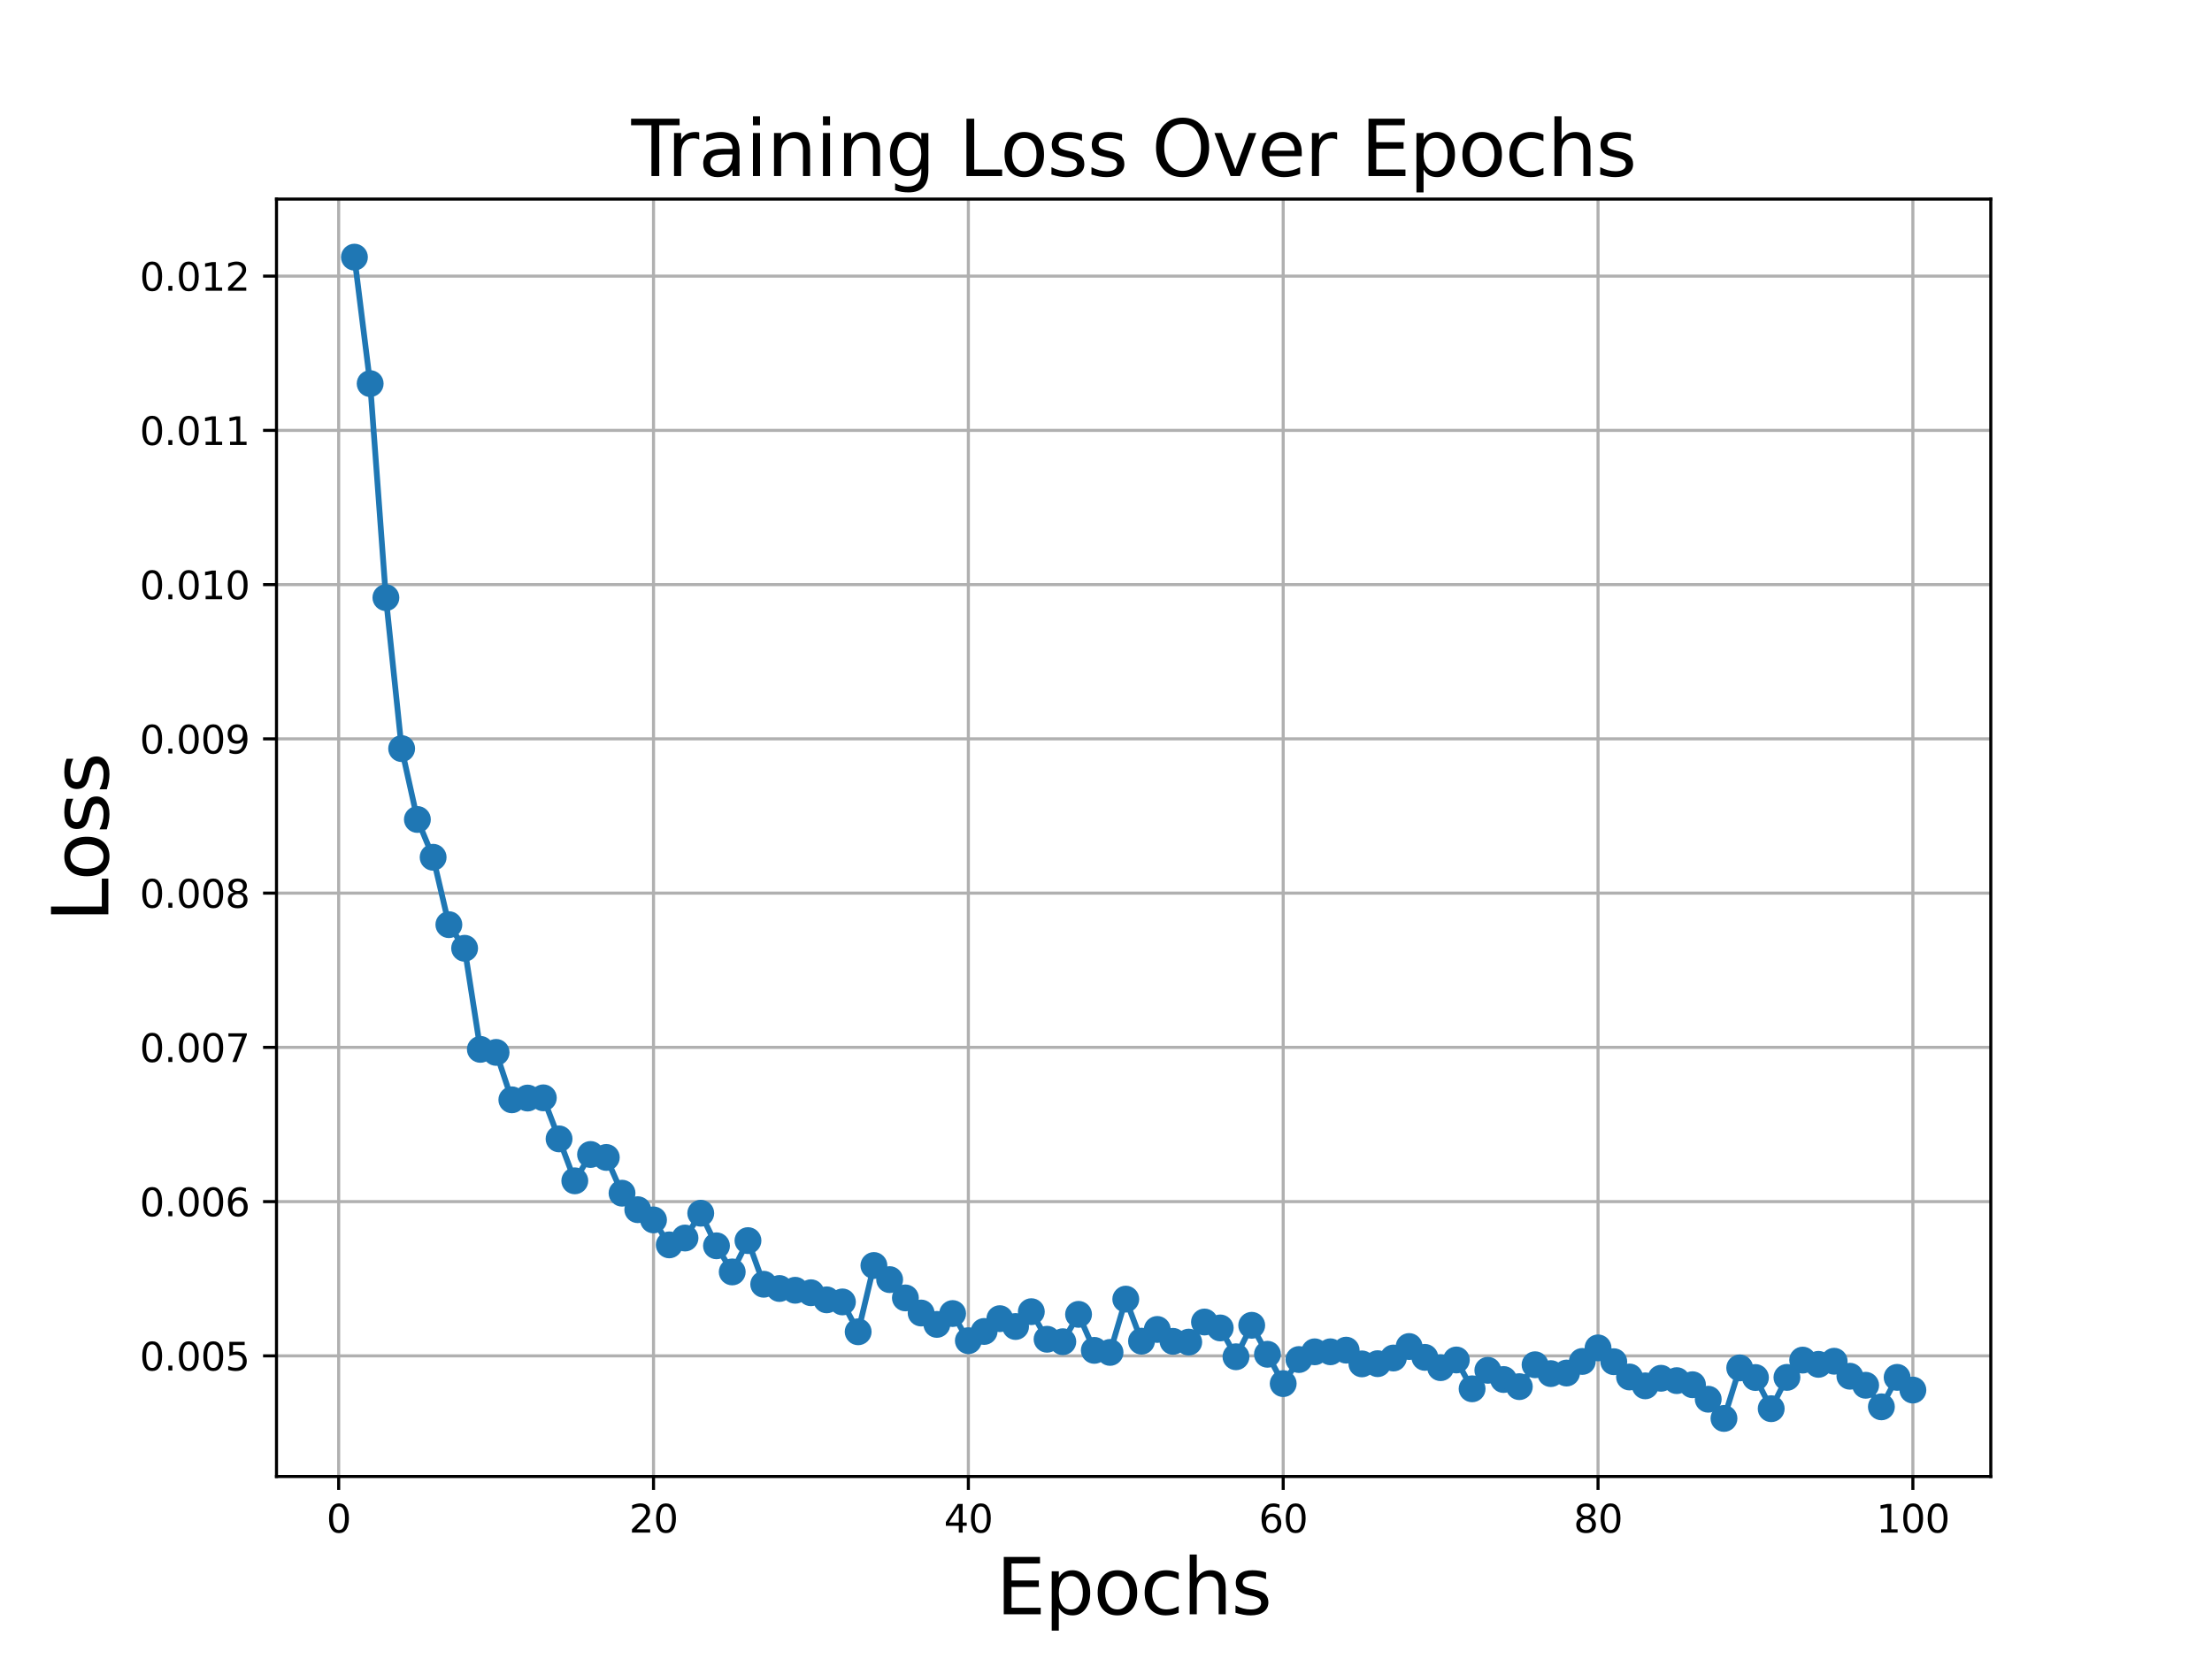<?xml version="1.0" encoding="utf-8" standalone="no"?>
<!DOCTYPE svg PUBLIC "-//W3C//DTD SVG 1.1//EN"
  "http://www.w3.org/Graphics/SVG/1.1/DTD/svg11.dtd">
<svg xmlns:xlink="http://www.w3.org/1999/xlink" width="576pt" height="432pt" viewBox="0 0 576 432" xmlns="http://www.w3.org/2000/svg" version="1.1">
 <defs>
  <style type="text/css">*{stroke-linejoin: round; stroke-linecap: butt}</style>
 </defs>
 <g id="figure_1">
  <g id="patch_1">
   <path d="M 0 432 
L 576 432 
L 576 0 
L 0 0 
z
" style="fill: #ffffff"/>
  </g>
  <g id="axes_1">
   <g id="patch_2">
    <path d="M 72 384.48 
L 518.4 384.48 
L 518.4 51.84 
L 72 51.84 
z
" style="fill: #ffffff"/>
   </g>
   <g id="matplotlib.axis_1">
    <g id="xtick_1">
     <g id="line2d_1">
      <path d="M 88.192 384.48 
L 88.192 51.84 
" clip-path="url(#p471de7dc19)" style="fill: none; stroke: #b0b0b0; stroke-width: 0.8; stroke-linecap: square"/>
     </g>
     <g id="line2d_2">
      <defs>
       <path id="m61d15bb980" d="M 0 0 
L 0 3.5 
" style="stroke: #000000; stroke-width: 0.8"/>
      </defs>
      <g>
       <use xlink:href="#m61d15bb980" x="88.192" y="384.48" style="stroke: #000000; stroke-width: 0.8"/>
      </g>
     </g>
     <g id="text_1">
      <!-- 0 -->
      <g transform="translate(85.01 399.078) scale(0.1 -0.1)">
       <defs>
        <path id="DejaVuSans-30" d="M 2034 4250 
Q 1547 4250 1301 3770 
Q 1056 3291 1056 2328 
Q 1056 1369 1301 889 
Q 1547 409 2034 409 
Q 2525 409 2770 889 
Q 3016 1369 3016 2328 
Q 3016 3291 2770 3770 
Q 2525 4250 2034 4250 
z
M 2034 4750 
Q 2819 4750 3233 4129 
Q 3647 3509 3647 2328 
Q 3647 1150 3233 529 
Q 2819 -91 2034 -91 
Q 1250 -91 836 529 
Q 422 1150 422 2328 
Q 422 3509 836 4129 
Q 1250 4750 2034 4750 
z
" transform="scale(0.016)"/>
       </defs>
       <use xlink:href="#DejaVuSans-30"/>
      </g>
     </g>
    </g>
    <g id="xtick_2">
     <g id="line2d_3">
      <path d="M 170.175 384.48 
L 170.175 51.84 
" clip-path="url(#p471de7dc19)" style="fill: none; stroke: #b0b0b0; stroke-width: 0.8; stroke-linecap: square"/>
     </g>
     <g id="line2d_4">
      <g>
       <use xlink:href="#m61d15bb980" x="170.175" y="384.48" style="stroke: #000000; stroke-width: 0.8"/>
      </g>
     </g>
     <g id="text_2">
      <!-- 20 -->
      <g transform="translate(163.813 399.078) scale(0.1 -0.1)">
       <defs>
        <path id="DejaVuSans-32" d="M 1228 531 
L 3431 531 
L 3431 0 
L 469 0 
L 469 531 
Q 828 903 1448 1529 
Q 2069 2156 2228 2338 
Q 2531 2678 2651 2914 
Q 2772 3150 2772 3378 
Q 2772 3750 2511 3984 
Q 2250 4219 1831 4219 
Q 1534 4219 1204 4116 
Q 875 4013 500 3803 
L 500 4441 
Q 881 4594 1212 4672 
Q 1544 4750 1819 4750 
Q 2544 4750 2975 4387 
Q 3406 4025 3406 3419 
Q 3406 3131 3298 2873 
Q 3191 2616 2906 2266 
Q 2828 2175 2409 1742 
Q 1991 1309 1228 531 
z
" transform="scale(0.016)"/>
       </defs>
       <use xlink:href="#DejaVuSans-32"/>
       <use xlink:href="#DejaVuSans-30" x="63.623"/>
      </g>
     </g>
    </g>
    <g id="xtick_3">
     <g id="line2d_5">
      <path d="M 252.159 384.48 
L 252.159 51.84 
" clip-path="url(#p471de7dc19)" style="fill: none; stroke: #b0b0b0; stroke-width: 0.8; stroke-linecap: square"/>
     </g>
     <g id="line2d_6">
      <g>
       <use xlink:href="#m61d15bb980" x="252.159" y="384.48" style="stroke: #000000; stroke-width: 0.8"/>
      </g>
     </g>
     <g id="text_3">
      <!-- 40 -->
      <g transform="translate(245.796 399.078) scale(0.1 -0.1)">
       <defs>
        <path id="DejaVuSans-34" d="M 2419 4116 
L 825 1625 
L 2419 1625 
L 2419 4116 
z
M 2253 4666 
L 3047 4666 
L 3047 1625 
L 3713 1625 
L 3713 1100 
L 3047 1100 
L 3047 0 
L 2419 0 
L 2419 1100 
L 313 1100 
L 313 1709 
L 2253 4666 
z
" transform="scale(0.016)"/>
       </defs>
       <use xlink:href="#DejaVuSans-34"/>
       <use xlink:href="#DejaVuSans-30" x="63.623"/>
      </g>
     </g>
    </g>
    <g id="xtick_4">
     <g id="line2d_7">
      <path d="M 334.142 384.48 
L 334.142 51.84 
" clip-path="url(#p471de7dc19)" style="fill: none; stroke: #b0b0b0; stroke-width: 0.8; stroke-linecap: square"/>
     </g>
     <g id="line2d_8">
      <g>
       <use xlink:href="#m61d15bb980" x="334.142" y="384.48" style="stroke: #000000; stroke-width: 0.8"/>
      </g>
     </g>
     <g id="text_4">
      <!-- 60 -->
      <g transform="translate(327.78 399.078) scale(0.1 -0.1)">
       <defs>
        <path id="DejaVuSans-36" d="M 2113 2584 
Q 1688 2584 1439 2293 
Q 1191 2003 1191 1497 
Q 1191 994 1439 701 
Q 1688 409 2113 409 
Q 2538 409 2786 701 
Q 3034 994 3034 1497 
Q 3034 2003 2786 2293 
Q 2538 2584 2113 2584 
z
M 3366 4563 
L 3366 3988 
Q 3128 4100 2886 4159 
Q 2644 4219 2406 4219 
Q 1781 4219 1451 3797 
Q 1122 3375 1075 2522 
Q 1259 2794 1537 2939 
Q 1816 3084 2150 3084 
Q 2853 3084 3261 2657 
Q 3669 2231 3669 1497 
Q 3669 778 3244 343 
Q 2819 -91 2113 -91 
Q 1303 -91 875 529 
Q 447 1150 447 2328 
Q 447 3434 972 4092 
Q 1497 4750 2381 4750 
Q 2619 4750 2861 4703 
Q 3103 4656 3366 4563 
z
" transform="scale(0.016)"/>
       </defs>
       <use xlink:href="#DejaVuSans-36"/>
       <use xlink:href="#DejaVuSans-30" x="63.623"/>
      </g>
     </g>
    </g>
    <g id="xtick_5">
     <g id="line2d_9">
      <path d="M 416.126 384.48 
L 416.126 51.84 
" clip-path="url(#p471de7dc19)" style="fill: none; stroke: #b0b0b0; stroke-width: 0.8; stroke-linecap: square"/>
     </g>
     <g id="line2d_10">
      <g>
       <use xlink:href="#m61d15bb980" x="416.126" y="384.48" style="stroke: #000000; stroke-width: 0.8"/>
      </g>
     </g>
     <g id="text_5">
      <!-- 80 -->
      <g transform="translate(409.763 399.078) scale(0.1 -0.1)">
       <defs>
        <path id="DejaVuSans-38" d="M 2034 2216 
Q 1584 2216 1326 1975 
Q 1069 1734 1069 1313 
Q 1069 891 1326 650 
Q 1584 409 2034 409 
Q 2484 409 2743 651 
Q 3003 894 3003 1313 
Q 3003 1734 2745 1975 
Q 2488 2216 2034 2216 
z
M 1403 2484 
Q 997 2584 770 2862 
Q 544 3141 544 3541 
Q 544 4100 942 4425 
Q 1341 4750 2034 4750 
Q 2731 4750 3128 4425 
Q 3525 4100 3525 3541 
Q 3525 3141 3298 2862 
Q 3072 2584 2669 2484 
Q 3125 2378 3379 2068 
Q 3634 1759 3634 1313 
Q 3634 634 3220 271 
Q 2806 -91 2034 -91 
Q 1263 -91 848 271 
Q 434 634 434 1313 
Q 434 1759 690 2068 
Q 947 2378 1403 2484 
z
M 1172 3481 
Q 1172 3119 1398 2916 
Q 1625 2713 2034 2713 
Q 2441 2713 2670 2916 
Q 2900 3119 2900 3481 
Q 2900 3844 2670 4047 
Q 2441 4250 2034 4250 
Q 1625 4250 1398 4047 
Q 1172 3844 1172 3481 
z
" transform="scale(0.016)"/>
       </defs>
       <use xlink:href="#DejaVuSans-38"/>
       <use xlink:href="#DejaVuSans-30" x="63.623"/>
      </g>
     </g>
    </g>
    <g id="xtick_6">
     <g id="line2d_11">
      <path d="M 498.109 384.48 
L 498.109 51.84 
" clip-path="url(#p471de7dc19)" style="fill: none; stroke: #b0b0b0; stroke-width: 0.8; stroke-linecap: square"/>
     </g>
     <g id="line2d_12">
      <g>
       <use xlink:href="#m61d15bb980" x="498.109" y="384.48" style="stroke: #000000; stroke-width: 0.8"/>
      </g>
     </g>
     <g id="text_6">
      <!-- 100 -->
      <g transform="translate(488.565 399.078) scale(0.1 -0.1)">
       <defs>
        <path id="DejaVuSans-31" d="M 794 531 
L 1825 531 
L 1825 4091 
L 703 3866 
L 703 4441 
L 1819 4666 
L 2450 4666 
L 2450 531 
L 3481 531 
L 3481 0 
L 794 0 
L 794 531 
z
" transform="scale(0.016)"/>
       </defs>
       <use xlink:href="#DejaVuSans-31"/>
       <use xlink:href="#DejaVuSans-30" x="63.623"/>
       <use xlink:href="#DejaVuSans-30" x="127.246"/>
      </g>
     </g>
    </g>
    <g id="text_7">
     <!-- Epochs -->
     <g transform="translate(259.369 420.355) scale(0.2 -0.2)">
      <defs>
       <path id="DejaVuSans-45" d="M 628 4666 
L 3578 4666 
L 3578 4134 
L 1259 4134 
L 1259 2753 
L 3481 2753 
L 3481 2222 
L 1259 2222 
L 1259 531 
L 3634 531 
L 3634 0 
L 628 0 
L 628 4666 
z
" transform="scale(0.016)"/>
       <path id="DejaVuSans-70" d="M 1159 525 
L 1159 -1331 
L 581 -1331 
L 581 3500 
L 1159 3500 
L 1159 2969 
Q 1341 3281 1617 3432 
Q 1894 3584 2278 3584 
Q 2916 3584 3314 3078 
Q 3713 2572 3713 1747 
Q 3713 922 3314 415 
Q 2916 -91 2278 -91 
Q 1894 -91 1617 61 
Q 1341 213 1159 525 
z
M 3116 1747 
Q 3116 2381 2855 2742 
Q 2594 3103 2138 3103 
Q 1681 3103 1420 2742 
Q 1159 2381 1159 1747 
Q 1159 1113 1420 752 
Q 1681 391 2138 391 
Q 2594 391 2855 752 
Q 3116 1113 3116 1747 
z
" transform="scale(0.016)"/>
       <path id="DejaVuSans-6f" d="M 1959 3097 
Q 1497 3097 1228 2736 
Q 959 2375 959 1747 
Q 959 1119 1226 758 
Q 1494 397 1959 397 
Q 2419 397 2687 759 
Q 2956 1122 2956 1747 
Q 2956 2369 2687 2733 
Q 2419 3097 1959 3097 
z
M 1959 3584 
Q 2709 3584 3137 3096 
Q 3566 2609 3566 1747 
Q 3566 888 3137 398 
Q 2709 -91 1959 -91 
Q 1206 -91 779 398 
Q 353 888 353 1747 
Q 353 2609 779 3096 
Q 1206 3584 1959 3584 
z
" transform="scale(0.016)"/>
       <path id="DejaVuSans-63" d="M 3122 3366 
L 3122 2828 
Q 2878 2963 2633 3030 
Q 2388 3097 2138 3097 
Q 1578 3097 1268 2742 
Q 959 2388 959 1747 
Q 959 1106 1268 751 
Q 1578 397 2138 397 
Q 2388 397 2633 464 
Q 2878 531 3122 666 
L 3122 134 
Q 2881 22 2623 -34 
Q 2366 -91 2075 -91 
Q 1284 -91 818 406 
Q 353 903 353 1747 
Q 353 2603 823 3093 
Q 1294 3584 2113 3584 
Q 2378 3584 2631 3529 
Q 2884 3475 3122 3366 
z
" transform="scale(0.016)"/>
       <path id="DejaVuSans-68" d="M 3513 2113 
L 3513 0 
L 2938 0 
L 2938 2094 
Q 2938 2591 2744 2837 
Q 2550 3084 2163 3084 
Q 1697 3084 1428 2787 
Q 1159 2491 1159 1978 
L 1159 0 
L 581 0 
L 581 4863 
L 1159 4863 
L 1159 2956 
Q 1366 3272 1645 3428 
Q 1925 3584 2291 3584 
Q 2894 3584 3203 3211 
Q 3513 2838 3513 2113 
z
" transform="scale(0.016)"/>
       <path id="DejaVuSans-73" d="M 2834 3397 
L 2834 2853 
Q 2591 2978 2328 3040 
Q 2066 3103 1784 3103 
Q 1356 3103 1142 2972 
Q 928 2841 928 2578 
Q 928 2378 1081 2264 
Q 1234 2150 1697 2047 
L 1894 2003 
Q 2506 1872 2764 1633 
Q 3022 1394 3022 966 
Q 3022 478 2636 193 
Q 2250 -91 1575 -91 
Q 1294 -91 989 -36 
Q 684 19 347 128 
L 347 722 
Q 666 556 975 473 
Q 1284 391 1588 391 
Q 1994 391 2212 530 
Q 2431 669 2431 922 
Q 2431 1156 2273 1281 
Q 2116 1406 1581 1522 
L 1381 1569 
Q 847 1681 609 1914 
Q 372 2147 372 2553 
Q 372 3047 722 3315 
Q 1072 3584 1716 3584 
Q 2034 3584 2315 3537 
Q 2597 3491 2834 3397 
z
" transform="scale(0.016)"/>
      </defs>
      <use xlink:href="#DejaVuSans-45"/>
      <use xlink:href="#DejaVuSans-70" x="63.184"/>
      <use xlink:href="#DejaVuSans-6f" x="126.66"/>
      <use xlink:href="#DejaVuSans-63" x="187.842"/>
      <use xlink:href="#DejaVuSans-68" x="242.822"/>
      <use xlink:href="#DejaVuSans-73" x="306.201"/>
     </g>
    </g>
   </g>
   <g id="matplotlib.axis_2">
    <g id="ytick_1">
     <g id="line2d_13">
      <path d="M 72 353.069 
L 518.4 353.069 
" clip-path="url(#p471de7dc19)" style="fill: none; stroke: #b0b0b0; stroke-width: 0.8; stroke-linecap: square"/>
     </g>
     <g id="line2d_14">
      <defs>
       <path id="m26e66dcb97" d="M 0 0 
L -3.5 0 
" style="stroke: #000000; stroke-width: 0.8"/>
      </defs>
      <g>
       <use xlink:href="#m26e66dcb97" x="72" y="353.069" style="stroke: #000000; stroke-width: 0.8"/>
      </g>
     </g>
     <g id="text_8">
      <!-- 0.005 -->
      <g transform="translate(36.372 356.868) scale(0.1 -0.1)">
       <defs>
        <path id="DejaVuSans-2e" d="M 684 794 
L 1344 794 
L 1344 0 
L 684 0 
L 684 794 
z
" transform="scale(0.016)"/>
        <path id="DejaVuSans-35" d="M 691 4666 
L 3169 4666 
L 3169 4134 
L 1269 4134 
L 1269 2991 
Q 1406 3038 1543 3061 
Q 1681 3084 1819 3084 
Q 2600 3084 3056 2656 
Q 3513 2228 3513 1497 
Q 3513 744 3044 326 
Q 2575 -91 1722 -91 
Q 1428 -91 1123 -41 
Q 819 9 494 109 
L 494 744 
Q 775 591 1075 516 
Q 1375 441 1709 441 
Q 2250 441 2565 725 
Q 2881 1009 2881 1497 
Q 2881 1984 2565 2268 
Q 2250 2553 1709 2553 
Q 1456 2553 1204 2497 
Q 953 2441 691 2322 
L 691 4666 
z
" transform="scale(0.016)"/>
       </defs>
       <use xlink:href="#DejaVuSans-30"/>
       <use xlink:href="#DejaVuSans-2e" x="63.623"/>
       <use xlink:href="#DejaVuSans-30" x="95.41"/>
       <use xlink:href="#DejaVuSans-30" x="159.033"/>
       <use xlink:href="#DejaVuSans-35" x="222.656"/>
      </g>
     </g>
    </g>
    <g id="ytick_2">
     <g id="line2d_15">
      <path d="M 72 312.903 
L 518.4 312.903 
" clip-path="url(#p471de7dc19)" style="fill: none; stroke: #b0b0b0; stroke-width: 0.8; stroke-linecap: square"/>
     </g>
     <g id="line2d_16">
      <g>
       <use xlink:href="#m26e66dcb97" x="72" y="312.903" style="stroke: #000000; stroke-width: 0.8"/>
      </g>
     </g>
     <g id="text_9">
      <!-- 0.006 -->
      <g transform="translate(36.372 316.702) scale(0.1 -0.1)">
       <use xlink:href="#DejaVuSans-30"/>
       <use xlink:href="#DejaVuSans-2e" x="63.623"/>
       <use xlink:href="#DejaVuSans-30" x="95.41"/>
       <use xlink:href="#DejaVuSans-30" x="159.033"/>
       <use xlink:href="#DejaVuSans-36" x="222.656"/>
      </g>
     </g>
    </g>
    <g id="ytick_3">
     <g id="line2d_17">
      <path d="M 72 272.737 
L 518.4 272.737 
" clip-path="url(#p471de7dc19)" style="fill: none; stroke: #b0b0b0; stroke-width: 0.8; stroke-linecap: square"/>
     </g>
     <g id="line2d_18">
      <g>
       <use xlink:href="#m26e66dcb97" x="72" y="272.737" style="stroke: #000000; stroke-width: 0.8"/>
      </g>
     </g>
     <g id="text_10">
      <!-- 0.007 -->
      <g transform="translate(36.372 276.536) scale(0.1 -0.1)">
       <defs>
        <path id="DejaVuSans-37" d="M 525 4666 
L 3525 4666 
L 3525 4397 
L 1831 0 
L 1172 0 
L 2766 4134 
L 525 4134 
L 525 4666 
z
" transform="scale(0.016)"/>
       </defs>
       <use xlink:href="#DejaVuSans-30"/>
       <use xlink:href="#DejaVuSans-2e" x="63.623"/>
       <use xlink:href="#DejaVuSans-30" x="95.41"/>
       <use xlink:href="#DejaVuSans-30" x="159.033"/>
       <use xlink:href="#DejaVuSans-37" x="222.656"/>
      </g>
     </g>
    </g>
    <g id="ytick_4">
     <g id="line2d_19">
      <path d="M 72 232.571 
L 518.4 232.571 
" clip-path="url(#p471de7dc19)" style="fill: none; stroke: #b0b0b0; stroke-width: 0.8; stroke-linecap: square"/>
     </g>
     <g id="line2d_20">
      <g>
       <use xlink:href="#m26e66dcb97" x="72" y="232.571" style="stroke: #000000; stroke-width: 0.8"/>
      </g>
     </g>
     <g id="text_11">
      <!-- 0.008 -->
      <g transform="translate(36.372 236.37) scale(0.1 -0.1)">
       <use xlink:href="#DejaVuSans-30"/>
       <use xlink:href="#DejaVuSans-2e" x="63.623"/>
       <use xlink:href="#DejaVuSans-30" x="95.41"/>
       <use xlink:href="#DejaVuSans-30" x="159.033"/>
       <use xlink:href="#DejaVuSans-38" x="222.656"/>
      </g>
     </g>
    </g>
    <g id="ytick_5">
     <g id="line2d_21">
      <path d="M 72 192.405 
L 518.4 192.405 
" clip-path="url(#p471de7dc19)" style="fill: none; stroke: #b0b0b0; stroke-width: 0.8; stroke-linecap: square"/>
     </g>
     <g id="line2d_22">
      <g>
       <use xlink:href="#m26e66dcb97" x="72" y="192.405" style="stroke: #000000; stroke-width: 0.8"/>
      </g>
     </g>
     <g id="text_12">
      <!-- 0.009 -->
      <g transform="translate(36.372 196.204) scale(0.1 -0.1)">
       <defs>
        <path id="DejaVuSans-39" d="M 703 97 
L 703 672 
Q 941 559 1184 500 
Q 1428 441 1663 441 
Q 2288 441 2617 861 
Q 2947 1281 2994 2138 
Q 2813 1869 2534 1725 
Q 2256 1581 1919 1581 
Q 1219 1581 811 2004 
Q 403 2428 403 3163 
Q 403 3881 828 4315 
Q 1253 4750 1959 4750 
Q 2769 4750 3195 4129 
Q 3622 3509 3622 2328 
Q 3622 1225 3098 567 
Q 2575 -91 1691 -91 
Q 1453 -91 1209 -44 
Q 966 3 703 97 
z
M 1959 2075 
Q 2384 2075 2632 2365 
Q 2881 2656 2881 3163 
Q 2881 3666 2632 3958 
Q 2384 4250 1959 4250 
Q 1534 4250 1286 3958 
Q 1038 3666 1038 3163 
Q 1038 2656 1286 2365 
Q 1534 2075 1959 2075 
z
" transform="scale(0.016)"/>
       </defs>
       <use xlink:href="#DejaVuSans-30"/>
       <use xlink:href="#DejaVuSans-2e" x="63.623"/>
       <use xlink:href="#DejaVuSans-30" x="95.41"/>
       <use xlink:href="#DejaVuSans-30" x="159.033"/>
       <use xlink:href="#DejaVuSans-39" x="222.656"/>
      </g>
     </g>
    </g>
    <g id="ytick_6">
     <g id="line2d_23">
      <path d="M 72 152.239 
L 518.4 152.239 
" clip-path="url(#p471de7dc19)" style="fill: none; stroke: #b0b0b0; stroke-width: 0.8; stroke-linecap: square"/>
     </g>
     <g id="line2d_24">
      <g>
       <use xlink:href="#m26e66dcb97" x="72" y="152.239" style="stroke: #000000; stroke-width: 0.8"/>
      </g>
     </g>
     <g id="text_13">
      <!-- 0.010 -->
      <g transform="translate(36.372 156.038) scale(0.1 -0.1)">
       <use xlink:href="#DejaVuSans-30"/>
       <use xlink:href="#DejaVuSans-2e" x="63.623"/>
       <use xlink:href="#DejaVuSans-30" x="95.41"/>
       <use xlink:href="#DejaVuSans-31" x="159.033"/>
       <use xlink:href="#DejaVuSans-30" x="222.656"/>
      </g>
     </g>
    </g>
    <g id="ytick_7">
     <g id="line2d_25">
      <path d="M 72 112.073 
L 518.4 112.073 
" clip-path="url(#p471de7dc19)" style="fill: none; stroke: #b0b0b0; stroke-width: 0.8; stroke-linecap: square"/>
     </g>
     <g id="line2d_26">
      <g>
       <use xlink:href="#m26e66dcb97" x="72" y="112.073" style="stroke: #000000; stroke-width: 0.8"/>
      </g>
     </g>
     <g id="text_14">
      <!-- 0.011 -->
      <g transform="translate(36.372 115.872) scale(0.1 -0.1)">
       <use xlink:href="#DejaVuSans-30"/>
       <use xlink:href="#DejaVuSans-2e" x="63.623"/>
       <use xlink:href="#DejaVuSans-30" x="95.41"/>
       <use xlink:href="#DejaVuSans-31" x="159.033"/>
       <use xlink:href="#DejaVuSans-31" x="222.656"/>
      </g>
     </g>
    </g>
    <g id="ytick_8">
     <g id="line2d_27">
      <path d="M 72 71.907 
L 518.4 71.907 
" clip-path="url(#p471de7dc19)" style="fill: none; stroke: #b0b0b0; stroke-width: 0.8; stroke-linecap: square"/>
     </g>
     <g id="line2d_28">
      <g>
       <use xlink:href="#m26e66dcb97" x="72" y="71.907" style="stroke: #000000; stroke-width: 0.8"/>
      </g>
     </g>
     <g id="text_15">
      <!-- 0.012 -->
      <g transform="translate(36.372 75.706) scale(0.1 -0.1)">
       <use xlink:href="#DejaVuSans-30"/>
       <use xlink:href="#DejaVuSans-2e" x="63.623"/>
       <use xlink:href="#DejaVuSans-30" x="95.41"/>
       <use xlink:href="#DejaVuSans-31" x="159.033"/>
       <use xlink:href="#DejaVuSans-32" x="222.656"/>
      </g>
     </g>
    </g>
    <g id="text_16">
     <!-- Loss -->
     <g transform="translate(28.212 240.094) rotate(-90) scale(0.2 -0.2)">
      <defs>
       <path id="DejaVuSans-4c" d="M 628 4666 
L 1259 4666 
L 1259 531 
L 3531 531 
L 3531 0 
L 628 0 
L 628 4666 
z
" transform="scale(0.016)"/>
      </defs>
      <use xlink:href="#DejaVuSans-4c"/>
      <use xlink:href="#DejaVuSans-6f" x="53.963"/>
      <use xlink:href="#DejaVuSans-73" x="115.145"/>
      <use xlink:href="#DejaVuSans-73" x="167.244"/>
     </g>
    </g>
   </g>
   <g id="line2d_29">
    <path d="M 92.291 66.96 
L 96.39 99.892 
L 100.489 155.623 
L 104.588 194.936 
L 108.688 213.387 
L 112.787 223.233 
L 116.886 240.775 
L 120.985 246.932 
L 125.084 273.25 
L 129.183 274.042 
L 133.283 286.391 
L 137.382 285.93 
L 141.481 285.876 
L 145.58 296.564 
L 149.679 307.486 
L 153.779 300.624 
L 157.878 301.394 
L 161.977 310.706 
L 166.076 315.001 
L 170.175 317.662 
L 174.274 324.165 
L 178.374 322.38 
L 182.473 315.919 
L 186.572 324.406 
L 190.671 331.209 
L 194.77 323.053 
L 198.869 334.416 
L 202.969 335.522 
L 207.068 335.982 
L 211.167 336.627 
L 215.266 338.477 
L 219.365 339.018 
L 223.464 346.794 
L 227.564 329.533 
L 231.663 333.209 
L 235.762 337.973 
L 239.861 341.907 
L 243.96 344.873 
L 248.06 342.043 
L 252.159 349.117 
L 256.258 346.712 
L 260.357 343.378 
L 264.456 345.422 
L 268.555 341.558 
L 272.655 348.738 
L 276.754 349.382 
L 280.853 342.256 
L 284.952 351.632 
L 289.051 352.163 
L 293.15 338.289 
L 297.25 349.24 
L 301.349 346.185 
L 305.448 349.283 
L 309.547 349.484 
L 313.646 344.25 
L 317.745 345.792 
L 321.845 353.298 
L 325.944 345.104 
L 330.043 352.65 
L 334.142 360.289 
L 338.241 354.021 
L 342.34 352.01 
L 346.44 352.006 
L 350.539 351.576 
L 354.638 355.152 
L 358.737 355.097 
L 362.836 353.626 
L 366.936 350.63 
L 371.035 353.455 
L 375.134 356.138 
L 379.233 354.134 
L 383.332 361.644 
L 387.431 356.825 
L 391.531 359.222 
L 395.63 361.079 
L 399.729 355.376 
L 403.828 357.685 
L 407.927 357.537 
L 412.026 354.519 
L 416.126 350.987 
L 420.225 354.583 
L 424.324 358.562 
L 428.423 360.873 
L 432.522 358.9 
L 436.621 359.514 
L 440.721 360.579 
L 444.82 364.355 
L 448.919 369.36 
L 453.018 356.199 
L 457.117 358.705 
L 461.217 366.821 
L 465.316 358.671 
L 469.415 354.165 
L 473.514 355.272 
L 477.613 354.462 
L 481.712 358.369 
L 485.812 360.719 
L 489.911 366.337 
L 494.01 358.663 
L 498.109 361.968 
" clip-path="url(#p471de7dc19)" style="fill: none; stroke: #1f77b4; stroke-width: 1.5; stroke-linecap: square"/>
    <defs>
     <path id="m5c1dc5d7df" d="M 0 3 
C 0.796 3 1.559 2.684 2.121 2.121 
C 2.684 1.559 3 0.796 3 0 
C 3 -0.796 2.684 -1.559 2.121 -2.121 
C 1.559 -2.684 0.796 -3 0 -3 
C -0.796 -3 -1.559 -2.684 -2.121 -2.121 
C -2.684 -1.559 -3 -0.796 -3 0 
C -3 0.796 -2.684 1.559 -2.121 2.121 
C -1.559 2.684 -0.796 3 0 3 
z
" style="stroke: #1f77b4"/>
    </defs>
    <g clip-path="url(#p471de7dc19)">
     <use xlink:href="#m5c1dc5d7df" x="92.291" y="66.96" style="fill: #1f77b4; stroke: #1f77b4"/>
     <use xlink:href="#m5c1dc5d7df" x="96.39" y="99.892" style="fill: #1f77b4; stroke: #1f77b4"/>
     <use xlink:href="#m5c1dc5d7df" x="100.489" y="155.623" style="fill: #1f77b4; stroke: #1f77b4"/>
     <use xlink:href="#m5c1dc5d7df" x="104.588" y="194.936" style="fill: #1f77b4; stroke: #1f77b4"/>
     <use xlink:href="#m5c1dc5d7df" x="108.688" y="213.387" style="fill: #1f77b4; stroke: #1f77b4"/>
     <use xlink:href="#m5c1dc5d7df" x="112.787" y="223.233" style="fill: #1f77b4; stroke: #1f77b4"/>
     <use xlink:href="#m5c1dc5d7df" x="116.886" y="240.775" style="fill: #1f77b4; stroke: #1f77b4"/>
     <use xlink:href="#m5c1dc5d7df" x="120.985" y="246.932" style="fill: #1f77b4; stroke: #1f77b4"/>
     <use xlink:href="#m5c1dc5d7df" x="125.084" y="273.25" style="fill: #1f77b4; stroke: #1f77b4"/>
     <use xlink:href="#m5c1dc5d7df" x="129.183" y="274.042" style="fill: #1f77b4; stroke: #1f77b4"/>
     <use xlink:href="#m5c1dc5d7df" x="133.283" y="286.391" style="fill: #1f77b4; stroke: #1f77b4"/>
     <use xlink:href="#m5c1dc5d7df" x="137.382" y="285.93" style="fill: #1f77b4; stroke: #1f77b4"/>
     <use xlink:href="#m5c1dc5d7df" x="141.481" y="285.876" style="fill: #1f77b4; stroke: #1f77b4"/>
     <use xlink:href="#m5c1dc5d7df" x="145.58" y="296.564" style="fill: #1f77b4; stroke: #1f77b4"/>
     <use xlink:href="#m5c1dc5d7df" x="149.679" y="307.486" style="fill: #1f77b4; stroke: #1f77b4"/>
     <use xlink:href="#m5c1dc5d7df" x="153.779" y="300.624" style="fill: #1f77b4; stroke: #1f77b4"/>
     <use xlink:href="#m5c1dc5d7df" x="157.878" y="301.394" style="fill: #1f77b4; stroke: #1f77b4"/>
     <use xlink:href="#m5c1dc5d7df" x="161.977" y="310.706" style="fill: #1f77b4; stroke: #1f77b4"/>
     <use xlink:href="#m5c1dc5d7df" x="166.076" y="315.001" style="fill: #1f77b4; stroke: #1f77b4"/>
     <use xlink:href="#m5c1dc5d7df" x="170.175" y="317.662" style="fill: #1f77b4; stroke: #1f77b4"/>
     <use xlink:href="#m5c1dc5d7df" x="174.274" y="324.165" style="fill: #1f77b4; stroke: #1f77b4"/>
     <use xlink:href="#m5c1dc5d7df" x="178.374" y="322.38" style="fill: #1f77b4; stroke: #1f77b4"/>
     <use xlink:href="#m5c1dc5d7df" x="182.473" y="315.919" style="fill: #1f77b4; stroke: #1f77b4"/>
     <use xlink:href="#m5c1dc5d7df" x="186.572" y="324.406" style="fill: #1f77b4; stroke: #1f77b4"/>
     <use xlink:href="#m5c1dc5d7df" x="190.671" y="331.209" style="fill: #1f77b4; stroke: #1f77b4"/>
     <use xlink:href="#m5c1dc5d7df" x="194.77" y="323.053" style="fill: #1f77b4; stroke: #1f77b4"/>
     <use xlink:href="#m5c1dc5d7df" x="198.869" y="334.416" style="fill: #1f77b4; stroke: #1f77b4"/>
     <use xlink:href="#m5c1dc5d7df" x="202.969" y="335.522" style="fill: #1f77b4; stroke: #1f77b4"/>
     <use xlink:href="#m5c1dc5d7df" x="207.068" y="335.982" style="fill: #1f77b4; stroke: #1f77b4"/>
     <use xlink:href="#m5c1dc5d7df" x="211.167" y="336.627" style="fill: #1f77b4; stroke: #1f77b4"/>
     <use xlink:href="#m5c1dc5d7df" x="215.266" y="338.477" style="fill: #1f77b4; stroke: #1f77b4"/>
     <use xlink:href="#m5c1dc5d7df" x="219.365" y="339.018" style="fill: #1f77b4; stroke: #1f77b4"/>
     <use xlink:href="#m5c1dc5d7df" x="223.464" y="346.794" style="fill: #1f77b4; stroke: #1f77b4"/>
     <use xlink:href="#m5c1dc5d7df" x="227.564" y="329.533" style="fill: #1f77b4; stroke: #1f77b4"/>
     <use xlink:href="#m5c1dc5d7df" x="231.663" y="333.209" style="fill: #1f77b4; stroke: #1f77b4"/>
     <use xlink:href="#m5c1dc5d7df" x="235.762" y="337.973" style="fill: #1f77b4; stroke: #1f77b4"/>
     <use xlink:href="#m5c1dc5d7df" x="239.861" y="341.907" style="fill: #1f77b4; stroke: #1f77b4"/>
     <use xlink:href="#m5c1dc5d7df" x="243.96" y="344.873" style="fill: #1f77b4; stroke: #1f77b4"/>
     <use xlink:href="#m5c1dc5d7df" x="248.06" y="342.043" style="fill: #1f77b4; stroke: #1f77b4"/>
     <use xlink:href="#m5c1dc5d7df" x="252.159" y="349.117" style="fill: #1f77b4; stroke: #1f77b4"/>
     <use xlink:href="#m5c1dc5d7df" x="256.258" y="346.712" style="fill: #1f77b4; stroke: #1f77b4"/>
     <use xlink:href="#m5c1dc5d7df" x="260.357" y="343.378" style="fill: #1f77b4; stroke: #1f77b4"/>
     <use xlink:href="#m5c1dc5d7df" x="264.456" y="345.422" style="fill: #1f77b4; stroke: #1f77b4"/>
     <use xlink:href="#m5c1dc5d7df" x="268.555" y="341.558" style="fill: #1f77b4; stroke: #1f77b4"/>
     <use xlink:href="#m5c1dc5d7df" x="272.655" y="348.738" style="fill: #1f77b4; stroke: #1f77b4"/>
     <use xlink:href="#m5c1dc5d7df" x="276.754" y="349.382" style="fill: #1f77b4; stroke: #1f77b4"/>
     <use xlink:href="#m5c1dc5d7df" x="280.853" y="342.256" style="fill: #1f77b4; stroke: #1f77b4"/>
     <use xlink:href="#m5c1dc5d7df" x="284.952" y="351.632" style="fill: #1f77b4; stroke: #1f77b4"/>
     <use xlink:href="#m5c1dc5d7df" x="289.051" y="352.163" style="fill: #1f77b4; stroke: #1f77b4"/>
     <use xlink:href="#m5c1dc5d7df" x="293.15" y="338.289" style="fill: #1f77b4; stroke: #1f77b4"/>
     <use xlink:href="#m5c1dc5d7df" x="297.25" y="349.24" style="fill: #1f77b4; stroke: #1f77b4"/>
     <use xlink:href="#m5c1dc5d7df" x="301.349" y="346.185" style="fill: #1f77b4; stroke: #1f77b4"/>
     <use xlink:href="#m5c1dc5d7df" x="305.448" y="349.283" style="fill: #1f77b4; stroke: #1f77b4"/>
     <use xlink:href="#m5c1dc5d7df" x="309.547" y="349.484" style="fill: #1f77b4; stroke: #1f77b4"/>
     <use xlink:href="#m5c1dc5d7df" x="313.646" y="344.25" style="fill: #1f77b4; stroke: #1f77b4"/>
     <use xlink:href="#m5c1dc5d7df" x="317.745" y="345.792" style="fill: #1f77b4; stroke: #1f77b4"/>
     <use xlink:href="#m5c1dc5d7df" x="321.845" y="353.298" style="fill: #1f77b4; stroke: #1f77b4"/>
     <use xlink:href="#m5c1dc5d7df" x="325.944" y="345.104" style="fill: #1f77b4; stroke: #1f77b4"/>
     <use xlink:href="#m5c1dc5d7df" x="330.043" y="352.65" style="fill: #1f77b4; stroke: #1f77b4"/>
     <use xlink:href="#m5c1dc5d7df" x="334.142" y="360.289" style="fill: #1f77b4; stroke: #1f77b4"/>
     <use xlink:href="#m5c1dc5d7df" x="338.241" y="354.021" style="fill: #1f77b4; stroke: #1f77b4"/>
     <use xlink:href="#m5c1dc5d7df" x="342.34" y="352.01" style="fill: #1f77b4; stroke: #1f77b4"/>
     <use xlink:href="#m5c1dc5d7df" x="346.44" y="352.006" style="fill: #1f77b4; stroke: #1f77b4"/>
     <use xlink:href="#m5c1dc5d7df" x="350.539" y="351.576" style="fill: #1f77b4; stroke: #1f77b4"/>
     <use xlink:href="#m5c1dc5d7df" x="354.638" y="355.152" style="fill: #1f77b4; stroke: #1f77b4"/>
     <use xlink:href="#m5c1dc5d7df" x="358.737" y="355.097" style="fill: #1f77b4; stroke: #1f77b4"/>
     <use xlink:href="#m5c1dc5d7df" x="362.836" y="353.626" style="fill: #1f77b4; stroke: #1f77b4"/>
     <use xlink:href="#m5c1dc5d7df" x="366.936" y="350.63" style="fill: #1f77b4; stroke: #1f77b4"/>
     <use xlink:href="#m5c1dc5d7df" x="371.035" y="353.455" style="fill: #1f77b4; stroke: #1f77b4"/>
     <use xlink:href="#m5c1dc5d7df" x="375.134" y="356.138" style="fill: #1f77b4; stroke: #1f77b4"/>
     <use xlink:href="#m5c1dc5d7df" x="379.233" y="354.134" style="fill: #1f77b4; stroke: #1f77b4"/>
     <use xlink:href="#m5c1dc5d7df" x="383.332" y="361.644" style="fill: #1f77b4; stroke: #1f77b4"/>
     <use xlink:href="#m5c1dc5d7df" x="387.431" y="356.825" style="fill: #1f77b4; stroke: #1f77b4"/>
     <use xlink:href="#m5c1dc5d7df" x="391.531" y="359.222" style="fill: #1f77b4; stroke: #1f77b4"/>
     <use xlink:href="#m5c1dc5d7df" x="395.63" y="361.079" style="fill: #1f77b4; stroke: #1f77b4"/>
     <use xlink:href="#m5c1dc5d7df" x="399.729" y="355.376" style="fill: #1f77b4; stroke: #1f77b4"/>
     <use xlink:href="#m5c1dc5d7df" x="403.828" y="357.685" style="fill: #1f77b4; stroke: #1f77b4"/>
     <use xlink:href="#m5c1dc5d7df" x="407.927" y="357.537" style="fill: #1f77b4; stroke: #1f77b4"/>
     <use xlink:href="#m5c1dc5d7df" x="412.026" y="354.519" style="fill: #1f77b4; stroke: #1f77b4"/>
     <use xlink:href="#m5c1dc5d7df" x="416.126" y="350.987" style="fill: #1f77b4; stroke: #1f77b4"/>
     <use xlink:href="#m5c1dc5d7df" x="420.225" y="354.583" style="fill: #1f77b4; stroke: #1f77b4"/>
     <use xlink:href="#m5c1dc5d7df" x="424.324" y="358.562" style="fill: #1f77b4; stroke: #1f77b4"/>
     <use xlink:href="#m5c1dc5d7df" x="428.423" y="360.873" style="fill: #1f77b4; stroke: #1f77b4"/>
     <use xlink:href="#m5c1dc5d7df" x="432.522" y="358.9" style="fill: #1f77b4; stroke: #1f77b4"/>
     <use xlink:href="#m5c1dc5d7df" x="436.621" y="359.514" style="fill: #1f77b4; stroke: #1f77b4"/>
     <use xlink:href="#m5c1dc5d7df" x="440.721" y="360.579" style="fill: #1f77b4; stroke: #1f77b4"/>
     <use xlink:href="#m5c1dc5d7df" x="444.82" y="364.355" style="fill: #1f77b4; stroke: #1f77b4"/>
     <use xlink:href="#m5c1dc5d7df" x="448.919" y="369.36" style="fill: #1f77b4; stroke: #1f77b4"/>
     <use xlink:href="#m5c1dc5d7df" x="453.018" y="356.199" style="fill: #1f77b4; stroke: #1f77b4"/>
     <use xlink:href="#m5c1dc5d7df" x="457.117" y="358.705" style="fill: #1f77b4; stroke: #1f77b4"/>
     <use xlink:href="#m5c1dc5d7df" x="461.217" y="366.821" style="fill: #1f77b4; stroke: #1f77b4"/>
     <use xlink:href="#m5c1dc5d7df" x="465.316" y="358.671" style="fill: #1f77b4; stroke: #1f77b4"/>
     <use xlink:href="#m5c1dc5d7df" x="469.415" y="354.165" style="fill: #1f77b4; stroke: #1f77b4"/>
     <use xlink:href="#m5c1dc5d7df" x="473.514" y="355.272" style="fill: #1f77b4; stroke: #1f77b4"/>
     <use xlink:href="#m5c1dc5d7df" x="477.613" y="354.462" style="fill: #1f77b4; stroke: #1f77b4"/>
     <use xlink:href="#m5c1dc5d7df" x="481.712" y="358.369" style="fill: #1f77b4; stroke: #1f77b4"/>
     <use xlink:href="#m5c1dc5d7df" x="485.812" y="360.719" style="fill: #1f77b4; stroke: #1f77b4"/>
     <use xlink:href="#m5c1dc5d7df" x="489.911" y="366.337" style="fill: #1f77b4; stroke: #1f77b4"/>
     <use xlink:href="#m5c1dc5d7df" x="494.01" y="358.663" style="fill: #1f77b4; stroke: #1f77b4"/>
     <use xlink:href="#m5c1dc5d7df" x="498.109" y="361.968" style="fill: #1f77b4; stroke: #1f77b4"/>
    </g>
   </g>
   <g id="patch_3">
    <path d="M 72 384.48 
L 72 51.84 
" style="fill: none; stroke: #000000; stroke-width: 0.8; stroke-linejoin: miter; stroke-linecap: square"/>
   </g>
   <g id="patch_4">
    <path d="M 518.4 384.48 
L 518.4 51.84 
" style="fill: none; stroke: #000000; stroke-width: 0.8; stroke-linejoin: miter; stroke-linecap: square"/>
   </g>
   <g id="patch_5">
    <path d="M 72 384.48 
L 518.4 384.48 
" style="fill: none; stroke: #000000; stroke-width: 0.8; stroke-linejoin: miter; stroke-linecap: square"/>
   </g>
   <g id="patch_6">
    <path d="M 72 51.84 
L 518.4 51.84 
" style="fill: none; stroke: #000000; stroke-width: 0.8; stroke-linejoin: miter; stroke-linecap: square"/>
   </g>
   <g id="text_17">
    <!-- Training Loss Over Epochs -->
    <g transform="translate(164.394 45.84) scale(0.2 -0.2)">
     <defs>
      <path id="DejaVuSans-54" d="M -19 4666 
L 3928 4666 
L 3928 4134 
L 2272 4134 
L 2272 0 
L 1638 0 
L 1638 4134 
L -19 4134 
L -19 4666 
z
" transform="scale(0.016)"/>
      <path id="DejaVuSans-72" d="M 2631 2963 
Q 2534 3019 2420 3045 
Q 2306 3072 2169 3072 
Q 1681 3072 1420 2755 
Q 1159 2438 1159 1844 
L 1159 0 
L 581 0 
L 581 3500 
L 1159 3500 
L 1159 2956 
Q 1341 3275 1631 3429 
Q 1922 3584 2338 3584 
Q 2397 3584 2469 3576 
Q 2541 3569 2628 3553 
L 2631 2963 
z
" transform="scale(0.016)"/>
      <path id="DejaVuSans-61" d="M 2194 1759 
Q 1497 1759 1228 1600 
Q 959 1441 959 1056 
Q 959 750 1161 570 
Q 1363 391 1709 391 
Q 2188 391 2477 730 
Q 2766 1069 2766 1631 
L 2766 1759 
L 2194 1759 
z
M 3341 1997 
L 3341 0 
L 2766 0 
L 2766 531 
Q 2569 213 2275 61 
Q 1981 -91 1556 -91 
Q 1019 -91 701 211 
Q 384 513 384 1019 
Q 384 1609 779 1909 
Q 1175 2209 1959 2209 
L 2766 2209 
L 2766 2266 
Q 2766 2663 2505 2880 
Q 2244 3097 1772 3097 
Q 1472 3097 1187 3025 
Q 903 2953 641 2809 
L 641 3341 
Q 956 3463 1253 3523 
Q 1550 3584 1831 3584 
Q 2591 3584 2966 3190 
Q 3341 2797 3341 1997 
z
" transform="scale(0.016)"/>
      <path id="DejaVuSans-69" d="M 603 3500 
L 1178 3500 
L 1178 0 
L 603 0 
L 603 3500 
z
M 603 4863 
L 1178 4863 
L 1178 4134 
L 603 4134 
L 603 4863 
z
" transform="scale(0.016)"/>
      <path id="DejaVuSans-6e" d="M 3513 2113 
L 3513 0 
L 2938 0 
L 2938 2094 
Q 2938 2591 2744 2837 
Q 2550 3084 2163 3084 
Q 1697 3084 1428 2787 
Q 1159 2491 1159 1978 
L 1159 0 
L 581 0 
L 581 3500 
L 1159 3500 
L 1159 2956 
Q 1366 3272 1645 3428 
Q 1925 3584 2291 3584 
Q 2894 3584 3203 3211 
Q 3513 2838 3513 2113 
z
" transform="scale(0.016)"/>
      <path id="DejaVuSans-67" d="M 2906 1791 
Q 2906 2416 2648 2759 
Q 2391 3103 1925 3103 
Q 1463 3103 1205 2759 
Q 947 2416 947 1791 
Q 947 1169 1205 825 
Q 1463 481 1925 481 
Q 2391 481 2648 825 
Q 2906 1169 2906 1791 
z
M 3481 434 
Q 3481 -459 3084 -895 
Q 2688 -1331 1869 -1331 
Q 1566 -1331 1297 -1286 
Q 1028 -1241 775 -1147 
L 775 -588 
Q 1028 -725 1275 -790 
Q 1522 -856 1778 -856 
Q 2344 -856 2625 -561 
Q 2906 -266 2906 331 
L 2906 616 
Q 2728 306 2450 153 
Q 2172 0 1784 0 
Q 1141 0 747 490 
Q 353 981 353 1791 
Q 353 2603 747 3093 
Q 1141 3584 1784 3584 
Q 2172 3584 2450 3431 
Q 2728 3278 2906 2969 
L 2906 3500 
L 3481 3500 
L 3481 434 
z
" transform="scale(0.016)"/>
      <path id="DejaVuSans-20" transform="scale(0.016)"/>
      <path id="DejaVuSans-4f" d="M 2522 4238 
Q 1834 4238 1429 3725 
Q 1025 3213 1025 2328 
Q 1025 1447 1429 934 
Q 1834 422 2522 422 
Q 3209 422 3611 934 
Q 4013 1447 4013 2328 
Q 4013 3213 3611 3725 
Q 3209 4238 2522 4238 
z
M 2522 4750 
Q 3503 4750 4090 4092 
Q 4678 3434 4678 2328 
Q 4678 1225 4090 567 
Q 3503 -91 2522 -91 
Q 1538 -91 948 565 
Q 359 1222 359 2328 
Q 359 3434 948 4092 
Q 1538 4750 2522 4750 
z
" transform="scale(0.016)"/>
      <path id="DejaVuSans-76" d="M 191 3500 
L 800 3500 
L 1894 563 
L 2988 3500 
L 3597 3500 
L 2284 0 
L 1503 0 
L 191 3500 
z
" transform="scale(0.016)"/>
      <path id="DejaVuSans-65" d="M 3597 1894 
L 3597 1613 
L 953 1613 
Q 991 1019 1311 708 
Q 1631 397 2203 397 
Q 2534 397 2845 478 
Q 3156 559 3463 722 
L 3463 178 
Q 3153 47 2828 -22 
Q 2503 -91 2169 -91 
Q 1331 -91 842 396 
Q 353 884 353 1716 
Q 353 2575 817 3079 
Q 1281 3584 2069 3584 
Q 2775 3584 3186 3129 
Q 3597 2675 3597 1894 
z
M 3022 2063 
Q 3016 2534 2758 2815 
Q 2500 3097 2075 3097 
Q 1594 3097 1305 2825 
Q 1016 2553 972 2059 
L 3022 2063 
z
" transform="scale(0.016)"/>
     </defs>
     <use xlink:href="#DejaVuSans-54"/>
     <use xlink:href="#DejaVuSans-72" x="46.334"/>
     <use xlink:href="#DejaVuSans-61" x="87.447"/>
     <use xlink:href="#DejaVuSans-69" x="148.727"/>
     <use xlink:href="#DejaVuSans-6e" x="176.51"/>
     <use xlink:href="#DejaVuSans-69" x="239.889"/>
     <use xlink:href="#DejaVuSans-6e" x="267.672"/>
     <use xlink:href="#DejaVuSans-67" x="331.051"/>
     <use xlink:href="#DejaVuSans-20" x="394.527"/>
     <use xlink:href="#DejaVuSans-4c" x="426.314"/>
     <use xlink:href="#DejaVuSans-6f" x="480.277"/>
     <use xlink:href="#DejaVuSans-73" x="541.459"/>
     <use xlink:href="#DejaVuSans-73" x="593.559"/>
     <use xlink:href="#DejaVuSans-20" x="645.658"/>
     <use xlink:href="#DejaVuSans-4f" x="677.445"/>
     <use xlink:href="#DejaVuSans-76" x="756.156"/>
     <use xlink:href="#DejaVuSans-65" x="815.336"/>
     <use xlink:href="#DejaVuSans-72" x="876.859"/>
     <use xlink:href="#DejaVuSans-20" x="917.973"/>
     <use xlink:href="#DejaVuSans-45" x="949.76"/>
     <use xlink:href="#DejaVuSans-70" x="1012.943"/>
     <use xlink:href="#DejaVuSans-6f" x="1076.42"/>
     <use xlink:href="#DejaVuSans-63" x="1137.602"/>
     <use xlink:href="#DejaVuSans-68" x="1192.582"/>
     <use xlink:href="#DejaVuSans-73" x="1255.961"/>
    </g>
   </g>
  </g>
 </g>
 <defs>
  <clipPath id="p471de7dc19">
   <rect x="72" y="51.84" width="446.4" height="332.64"/>
  </clipPath>
 </defs>
</svg>
